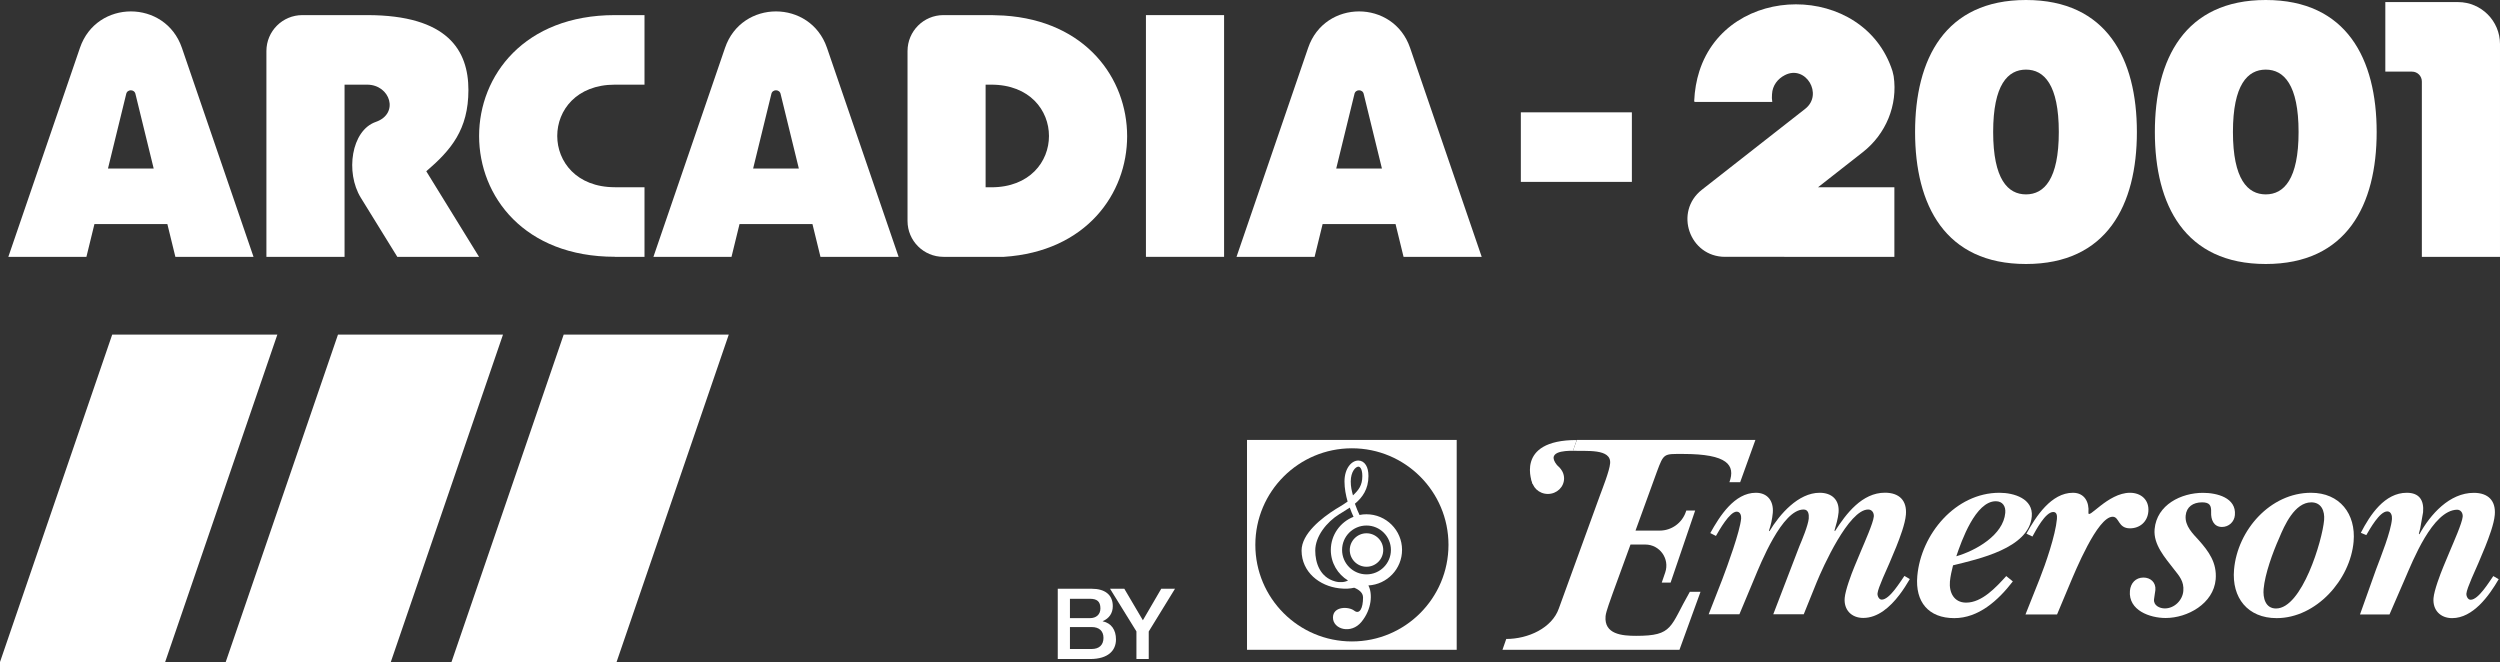 <?xml version="1.0" encoding="utf-8"?>
<!-- Generator: Adobe Illustrator 26.0.1, SVG Export Plug-In . SVG Version: 6.00 Build 0)  -->
<svg version="1.1" id="Layer_1" xmlns="http://www.w3.org/2000/svg" xmlns:xlink="http://www.w3.org/1999/xlink" x="0px" y="0px"
	 viewBox="0 0 3839 1016.6" style="enable-background:new 0 0 3839 1016.6;" xml:space="preserve">
<rect x="0" y="0" width="3839" height="1016.6" fill="#333333" stroke="none"/>
<style type="text/css">
	.st0{fill:#FFFFFF;}
	.st1{fill:#C70A11;}
	.st2{fill:#2FBB37;}
	.st3{fill:#1E35A0;}
</style>
<g>
	<g>
		<g>
			<path class="st0" d="M654.6,263c37.8-32.4,64.7-63.8,64.7-124.8c0-60.5-31.4-115-155.6-115l0,0h-34.6l0,0h-64.8
				c-30.5,0-55.2,24.7-55.2,55.2v316h120V130h34.6l0,0c35.6,0,49.9,44.5,13.4,57.2c-37.8,13.1-47,77.6-23,116.5l56,90.7h125.5
				L654.6,263z"/>
		</g>
		<g>
			<rect x="1759.7" y="23.2" class="st0" width="120" height="371.2"/>
		</g>
		<g>
			<path class="st0" d="M2860.6,233.6c35.4-27.7,53.9-72.2,47.3-116.7c-0.7-3.3-1.3-5.9-1.8-7.7c-44-136.8-252.7-136.7-296.6,0.2
				c-4.4,13.8-7.2,29.1-7.9,45.9c0,0.6,0.5,1.2,1.1,1.2h118.8c-0.6-4-0.8-7.9-0.4-11.7c0.6-13.7,9-24,19.9-29.5
				c31.9-16.2,59.3,29.7,31.1,51.8l-158.7,124.3c-43.1,33.8-19.2,103,35.6,103h5.9c0.2,0,0.4-0.1,0.6-0.2l-0.1,0.2H2909V287.6
				h-117.3L2860.6,233.6z"/>
		</g>
		<g>
			<rect x="2335.4" y="172.5" class="st0" width="170.5" height="106.8"/>
		</g>
		<g>
			<path class="st0" d="M3662.9,3.1V110h41c8.4,0,15.1,6.8,15.1,15.1v269.3h120V67.7c0-35.6-28.9-64.5-64.5-64.5h-111.6V3.1z"/>
		</g>
		<g>
			<path class="st0" d="M1541.6,23.9l-19.1-0.7h-0.1l0,0h-8.8l0,0h-64.8c-30.5,0-55.2,24.7-55.2,55.2v260.9
				c0,30.5,24.7,55.1,55.2,55.1h92.9C1793.9,378,1793.9,40.2,1541.6,23.9z M1522.3,287.6L1522.3,287.6h-8.8V130h8.8
				C1640.3,130.1,1640.3,287.6,1522.3,287.6z"/>
		</g>
		<g>
			<path class="st0" d="M944.2,130h45.5V23.2h-45.5c-278,0-278,371.2,0,371.1v0.1h45.5V287.6h-45.5c0,0,0-0.1,0-0.1
				C826.2,287.5,826.2,130,944.2,130z"/>
		</g>
		<g>
			<path class="st0" d="M269.3,394.4h120l-110-321c-25.6-74.5-131-74.5-156.5,0l-110,321h119.9l12.3-50.3h112L269.3,394.4z
				 M165.8,258.8l27.9-114.1c1.4-8.1,13-8.1,14.4,0l27.9,114.1H165.8z"/>
		</g>
		<g>
			<path class="st0" d="M1259.9,394.4h120l-110-321c-25.6-74.5-131-74.5-156.5,0l-110,321h119.9l12.3-50.3h112L1259.9,394.4z
				 M1156.5,258.8l27.9-114.1c1.4-8.1,13-8.1,14.4,0l27.9,114.1H1156.5z"/>
		</g>
		<g>
			<path class="st0" d="M2155.3,394.4h120l-110-321c-25.6-74.5-131-74.5-156.5,0l-110,321h119.9l12.3-50.3h112L2155.3,394.4z
				 M2051.9,258.8l27.9-114.1c1.4-8.1,13-8.1,14.4,0l27.9,114.1H2051.9z"/>
		</g>
		<g>
			<path class="st0" d="M3111.1,0c-124.4,0-170.3,90.7-170.3,202.7s45.9,202.7,170.3,202.7c124.4,0,170.3-90.7,170.3-202.7
				S3235.5,0,3111.1,0z M3111.1,298.5c-27.8,0-50.4-23.2-50.4-95.8s22.5-95.8,50.4-95.8c27.8,0,50.4,23.2,50.4,95.8
				S3138.9,298.5,3111.1,298.5z"/>
		</g>
		<g>
			<path class="st0" d="M3479.3,0C3354.9,0,3309,90.7,3309,202.7s45.9,202.7,170.3,202.7c124.4,0,170.3-90.7,170.3-202.7
				S3603.7,0,3479.3,0z M3479.3,298.5c-27.8,0-50.4-23.2-50.4-95.8s22.5-95.8,50.4-95.8c27.8,0,50.4,23.2,50.4,95.8
				S3507.1,298.5,3479.3,298.5z"/>
		</g>
	</g>
	<g>
		<g>
			<g>
				<path class="st0" d="M2421.4,675.6l-5.9,16.6c19.8,1,59.1-3.9,57,19.4c-1,11.7-11.7,38.5-16,50.2l-62.8,172.7
					c-10.4,29.7-46.7,46.7-80.7,46.7l-5.8,16.6c1.1,0,271.7,0,271.8,0l32.3-89h-16.4c-31,54-25.1,67.6-82.4,67.6
					c-21.9,0-49.4-2.4-47-30.2c0.7-7.7,8.2-26.7,10.8-34.6l27.5-75.4h22.7c22.2,0,37.8,21.8,30.6,42.9l-5.3,15.5h13.6l37.7-110.6
					h-13.6l-0.7,2c-5.9,17.2-22,28.8-40.2,28.8h-37.1l32.7-90c10.8-29.2,10.7-27.7,40.4-27.7c68.3,0,80.6,17.1,71.1,43.4h16.5
					l23.4-64.9C2695.4,675.6,2421.4,675.6,2421.4,675.6z"/>
			</g>
			<g>
				<path class="st0" d="M2644.7,889.8c7.9-20.8,27.3-73.7,29-93.7c0.3-4.4-1.3-10.4-6.9-10.4c-10.8,0-26.8,28.6-31.8,37.3l-8.7-4.4
					c14.4-26,37.1-61.9,70-61.9c18.2,0,27.5,13,26,30.8c-0.9,9.5-2.9,19.1-5.9,27.3l0.8,0.9c15.7-26,44.2-59,77.1-59
					c18.6,0,30.6,10.8,29,30.3c-0.9,9.5-3.8,19.1-6.3,27.7l0.8,0.9c17.1-26.8,41.6-59,76.7-59c22.1,0,34,12.1,32.2,33.8
					c-1.2,14.3-9.2,35.1-14.7,49l-10.5,25.1c-3.8,9.1-17.7,38.2-18.4,46.8c-0.3,3.9,2.2,9.5,6.5,9.5c6,0,13.2-6.9,19.5-14.8
					c6.5-8.2,12.3-17.3,15.3-21.6l8.3,4.8c-4.5,7.7-9.8,16.2-16,24.3c-14.3,18.8-33.2,35.4-55.5,35.4c-18.2,0-30.1-12.5-28.5-30.8
					c1.1-12.1,10-36,15-48.1l10.9-26.1c4.5-10.8,17.9-40.8,18.8-50.7c0.5-5.7-2.9-10.8-8.6-10.8c-29.9,0-69.8,88.9-79.2,111.9
					l-19.8,49h-46.8l39.9-104c4.4-10.4,13.6-32.5,14.6-43c0.5-6.5-0.5-13.9-7.9-13.9c-32.9,0-65.8,82.3-76.1,107.1l-22.5,53.8h-47.2
					L2644.7,889.8z"/>
			</g>
			<g>
				<path class="st0" d="M3090.9,892.8c-22.6,29.4-52.7,56.4-89.9,56.4c-39.5,0-60.3-24.8-56.8-64.6
					c5.7-64.6,58.9-127.9,126.1-127.9c22.6,0,52.1,9.1,49.7,36.4c-4.3,49-82.4,65.4-120.9,75c-2.1,8.3-4,16.5-4.8,24.8
					c-1.5,16.9,6.2,32.5,24.9,32.5c24.3,0,45.8-23.4,61.6-40.8L3090.9,892.8z M3079.3,787.5c0.9-9.9-4-17.8-14.5-17.8
					c-31.2,0-52.6,60.6-60.7,84.5C3033.9,845.6,3076.4,821.7,3079.3,787.5z"/>
			</g>
			<g>
				<path class="st0" d="M3158.8,943.6h-48.5l21.6-54.2c9.5-23.9,24.5-67.6,26.7-92.4c0.4-4.8,0.1-10.8-5.6-10.8
					c-12.1,0-26.7,28.1-32,37.7l-9.2-4.4c14.5-26.4,38.1-62.8,71.4-62.8c17.8,0,25.2,14.3,23.8,30.3c-1.1,12.5,29.6-30.3,63.8-30.3
					c17.3,0,29.8,11.2,28.2,29c-1.4,15.6-13.1,25.6-28.2,25.6c-18.6,0-16.2-17.8-26.6-17.8c-23.4,0-57.6,84.1-65.9,103.6
					L3158.8,943.6z"/>
			</g>
			<g>
				<path class="st0" d="M3308.6,812.7c3.3-37.7,40.9-55.9,74.3-55.9c21.3,0,51.4,7.4,49,34.2c-0.9,10.4-9.4,18.2-19.8,18.2
					c-13,0-17.2-11.7-16.7-22.6c0.4-10.4-2.2-15.2-13.9-15.2c-13.9,0-24,7-25.2,20.4c-1.4,16,11,27.7,20.1,37.7
					c15.4,17.3,28.1,34.7,26,60.2c-3.3,37.3-43.3,59.3-76.8,59.3c-24.3,0-57.5-11.7-54.9-41.7c1-11.7,8.7-20.4,20.8-20.4
					c10.8,0,19.3,7.4,18.3,19.1l-1.1,7.4l-1,7c-0.9,9.5,8.7,13.9,16.6,13.9c14.7,0,27.2-12.5,28.4-26.8c1.3-14.7-6.2-23-14.4-33.4
					C3325.1,856.9,3306.5,836.5,3308.6,812.7z"/>
			</g>
			<g>
				<path class="st0" d="M3430.6,874.6c5.3-60.7,55.8-117.9,118.2-117.9c44.2,0,69.1,32.5,65.4,75c-5.1,58.6-57.5,117.5-118.2,117.5
					C3451.7,949.2,3426.8,918,3430.6,874.6z M3499.8,826.5c-9.7,21.7-21.7,54.6-23.8,78c-1.2,13.4,2.6,29.9,19.1,29.9
					c39.9,0,71.2-104.9,73.8-135.7c1.2-13.9-4.1-27.3-19.7-27.3C3523.7,771.5,3508,806.6,3499.8,826.5z"/>
			</g>
			<g>
				<path class="st0" d="M3648.6,874.6c7.3-19.5,22.9-58.1,24.5-77.6c0.4-4.8-1.2-11.7-7.2-11.7c-11.7,0-26.6,26.8-32.2,36.4
					l-8.4-3.5c14.2-27.7,36.6-61.5,70.5-61.5c19.1,0,26.7,11.2,25.1,29.9l-4.4,24.8l-2.1,8.2l0.8,0.9c17-30.8,46.3-63.7,83.6-63.7
					c22.1,0,34,12.1,32.2,33.8c-1.2,14.3-9.2,35.1-14.7,49l-10.5,25.1c-3.8,9.1-17.7,38.2-18.4,46.8c-0.3,3.9,2.2,9.5,6.5,9.5
					c12.1,0,28.9-28.1,34.8-36.4l8.3,4.8c-14.8,25.6-39.5,59.8-71.5,59.8c-18.2,0-30.1-12.5-28.6-30.8c1.1-12.1,10.1-36,15.1-48.1
					l10.9-26.1c4.5-10.8,17.9-40.8,18.8-50.7c0.5-5.7-2.9-10.8-8.6-10.8c-37.7,0.9-68.1,78.8-79.9,105.8l-23.9,55.1h-45.3
					L3648.6,874.6z"/>
			</g>
			<g>
				<ellipse class="st0" cx="2376.9" cy="734.7" rx="24.9" ry="23.8"/>
			</g>
			<path class="st0" d="M2415.5,692.2c-11.7,0-46.2,0.4-20.5,26.5c5.2,5.3-1.3,13-1.3,13l-18.8,3.1l-21.5,8.1
				c0,0-28.9-67.2,67.8-67.2"/>
		</g>
		<g>
			<g>
				<path class="st0" d="M2098.4,870.3c14.3,0,25.7-11.6,25.7-25.7c0-14.3-11.6-25.7-25.7-25.7s-25.7,11.6-25.7,25.7
					S2084.1,870.3,2098.4,870.3"/>
				<path class="st0" d="M2056.6,789.6l4.6-2.8c3.7-2.3,7.6-4.7,11.5-7.3c2,5.5,4,10.3,5.8,14.1c-20.4,8-34.9,27.8-34.9,51
					c0,19.8,10.6,37.2,26.4,46.8c-4.7,2.7-12.3,3.4-19.5,1.5c-23.7-6.3-30.8-29-30.8-47.4C2019.7,823.4,2037.4,801.6,2056.6,789.6
					 M2085.9,716.6c0.5,0,2.1,0,3.6,2.4c1.2,1.9,2.5,5.3,2.5,12c0,14.7-6,21.8-14.4,29.7c-2-7.6-3.4-13.2-3.4-21.4
					C2074.3,724.2,2081.7,716.6,2085.9,716.6 M2098.4,807c20.7,0,37.5,16.8,37.5,37.5s-16.8,37.5-37.5,37.5s-37.5-16.8-37.5-37.5
					S2077.5,807,2098.4,807 M2056.5,903.4c10,1.2,17.1,0.5,23-0.9c7.2,2.9,13.6,7.6,13.6,15c0,16.6-5.3,26.6-13.6,20.2
					c-8.3-6.5-32.6-7.1-32.6,10.7s27.8,26.1,43.8,6.5c16-19.5,17.1-43.3,10.7-55.7c0-0.1-0.1-0.1-0.1-0.2
					c28.8-1.6,51.7-25.4,51.7-54.6c0-30.2-24.5-54.7-54.7-54.7c-3.6,0-7.2,0.3-10.6,1.1c-2.1-4.4-4.7-10.4-7.1-17.3
					c11.5-9.5,20.8-22.4,20.8-42.4c0-7.2-1.3-13-4-17.1c-2.7-4.4-6.9-6.8-11.6-6.8c-10.4,0-21.2,12-21.2,32.2
					c0,10.7,2.1,21.3,4.8,30.8c-4.3,3.1-8.8,5.9-13.3,8.6l-4.7,2.8c-22.2,14-52.7,38-52.7,63.9
					C1998.9,878.6,2026.2,899.9,2056.5,903.4"/>
			</g>
			<g>
				<path class="st0" d="M1914.9,675.6v322.2h322V675.6H1914.9z M2076,985c-81.9,0-148.3-66.4-148.3-148.3s66.4-148.3,148.3-148.3
					c81.9,0,148.3,66.4,148.3,148.3C2224.2,918.6,2157.9,985,2076,985z"/>
			</g>
		</g>
	</g>
	<g>
		<g>
			<g>
				<polygon class="st0" points="172.3,513.8 0,1016.6 253.6,1016.6 425.9,513.8 				"/>
			</g>
			<g>
				<polygon class="st0" points="519,513.8 346.6,1016.6 600.1,1016.6 772.4,513.8 				"/>
			</g>
			<g>
				<polygon class="st0" points="865.6,513.8 693.3,1016.6 946.8,1016.6 1119.1,513.8 				"/>
			</g>
		</g>
	</g>
	<g>
		<g>
			<path class="st0" d="M1624.2,904.1h52.5c19.3,0,32.1,8.7,32.1,26.7c0,10.9-5.6,18.8-15.4,23v0.3c13.2,2.8,20.3,13.2,20.3,27.8
				c0,16.9-11.8,30.1-39.8,30.1h-49.6V904.1z M1643,949.2h30.9c9.1,0,15.9-5.3,15.9-14.9c0-10.9-5.6-14.8-15.9-14.8H1643V949.2z
				 M1643,996.6h33.4c11.5,0,18.1-6.2,18.1-17.1c0-10.6-6.7-16.6-18.1-16.6H1643V996.6z"/>
		</g>
		<g>
			<polygon class="st0" points="1745.1,969.6 1704.6,904.1 1726.5,904.1 1755,952.5 1783.2,904.1 1804.3,904.1 1764,969.7 
				1764,1012 1745.1,1012 			"/>
		</g>
	</g>
</g>
</svg>
